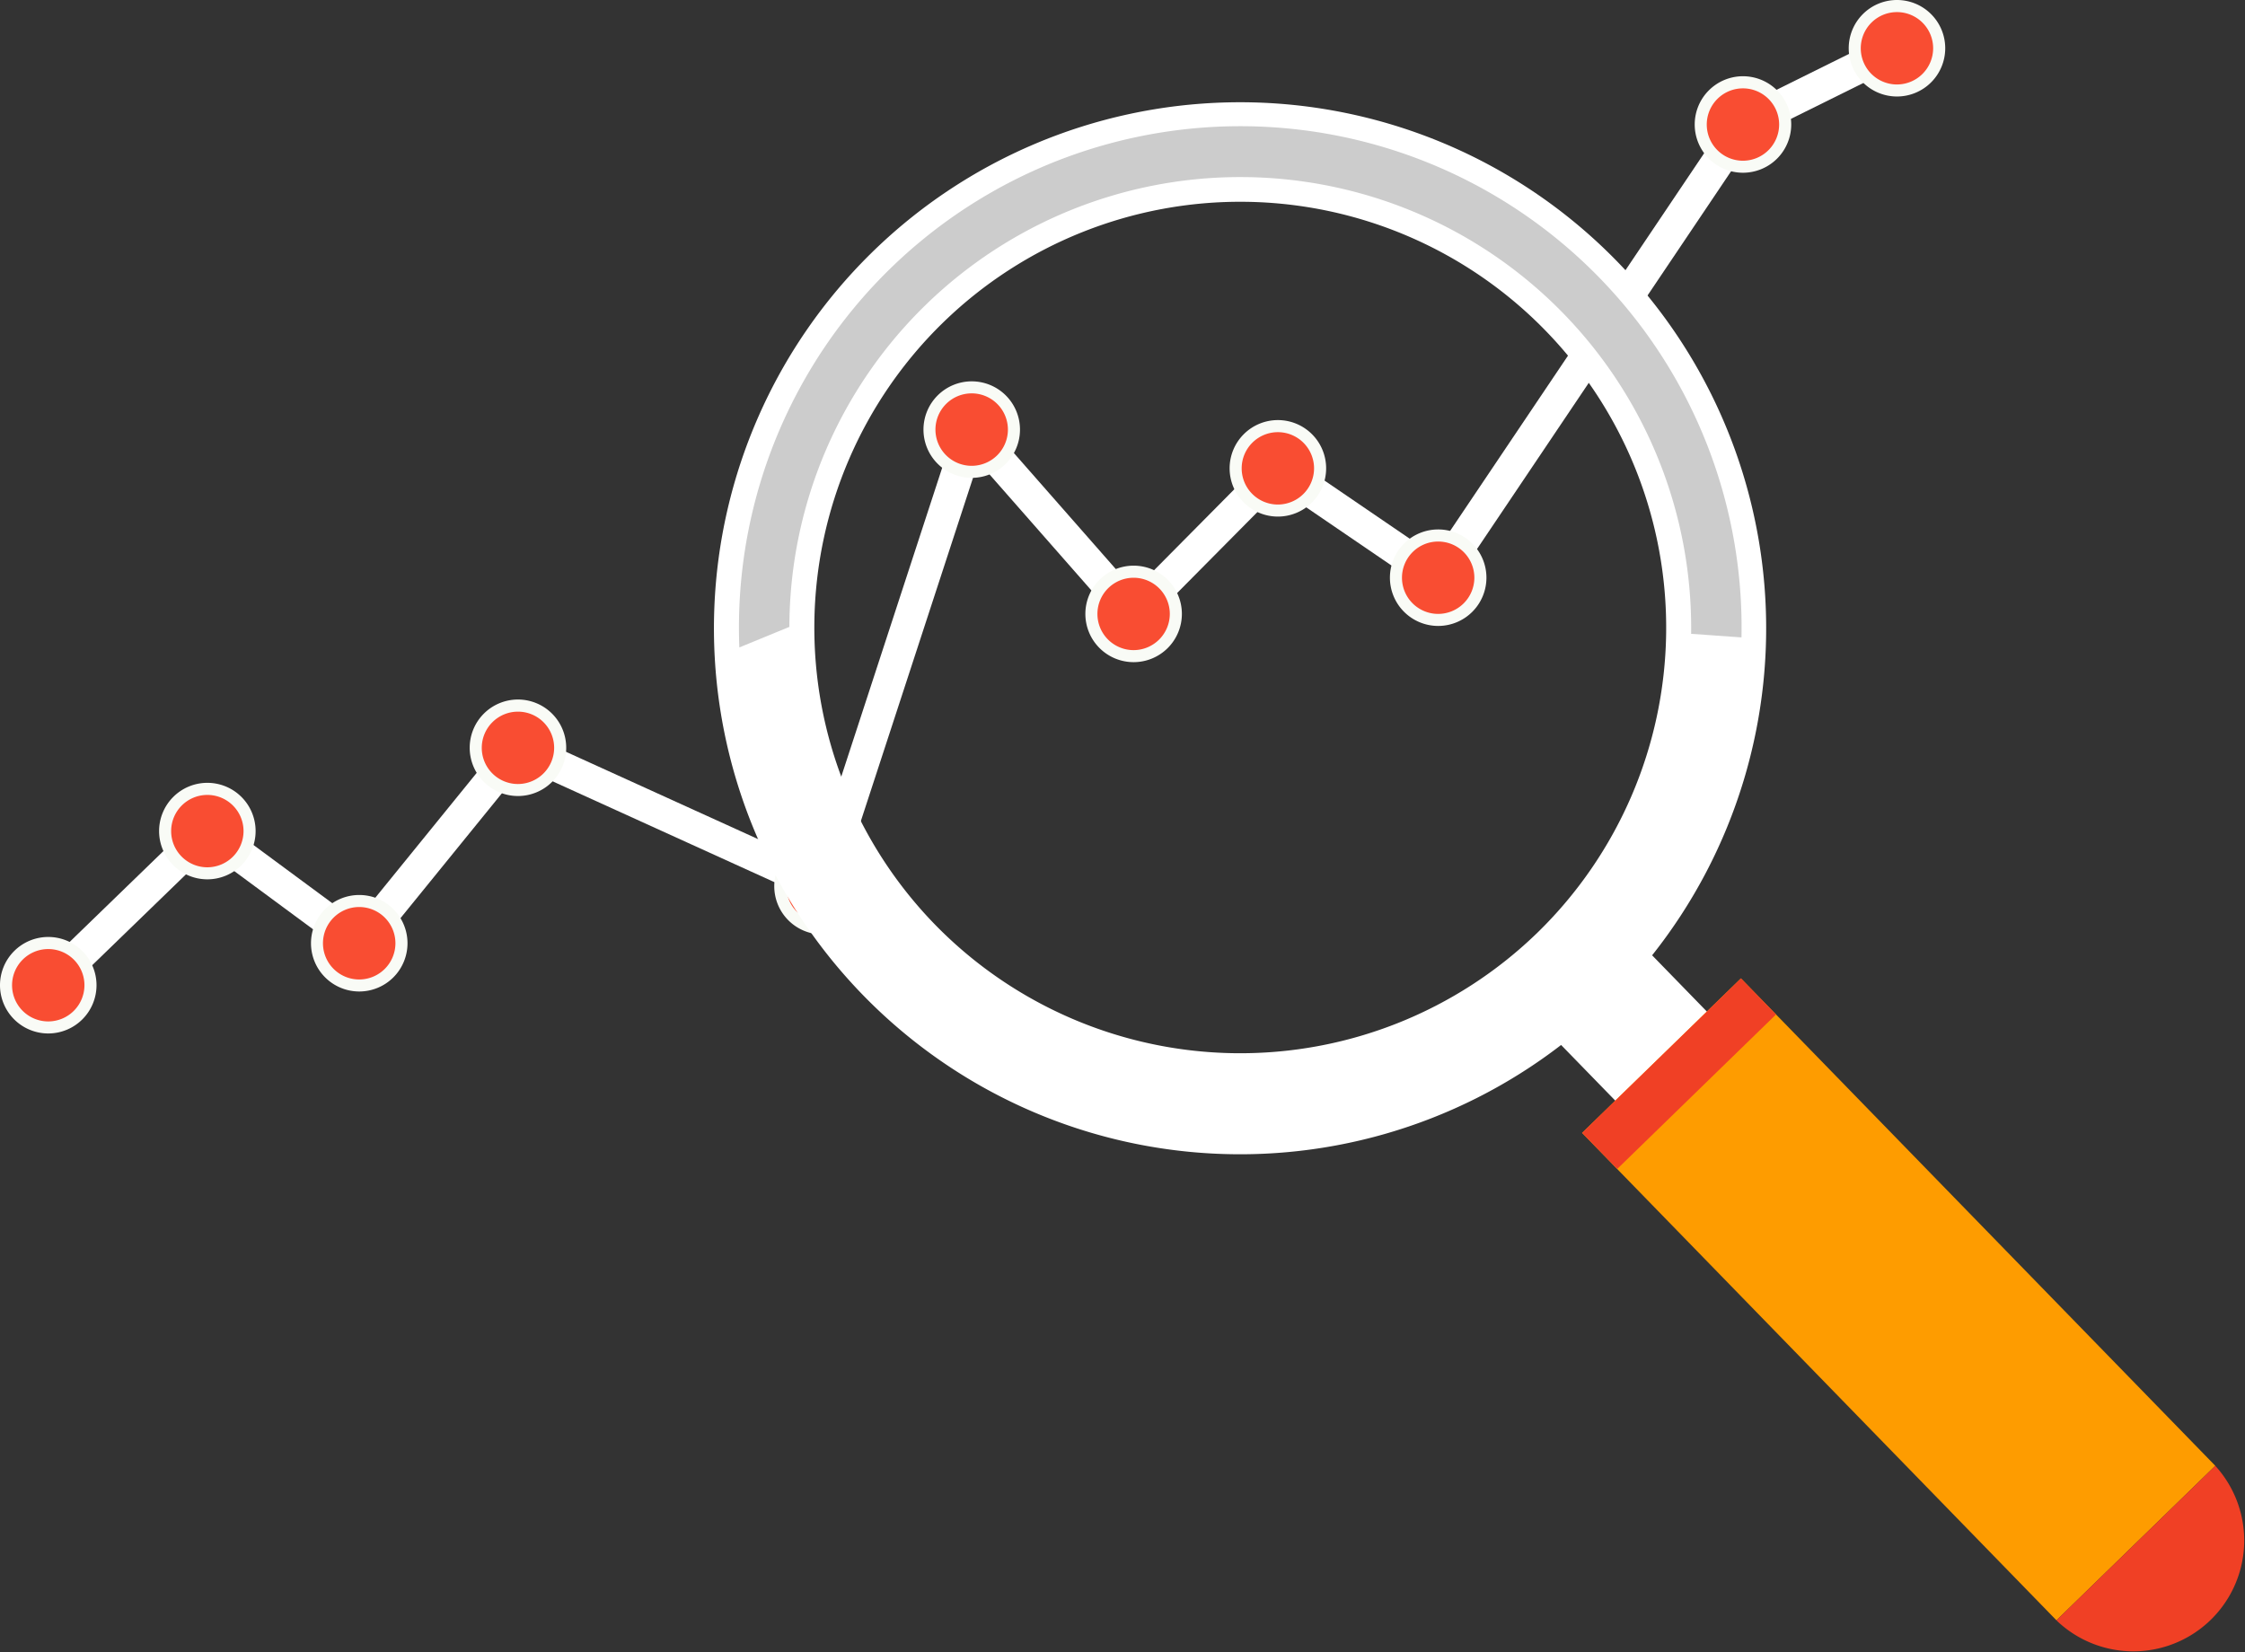 <svg xmlns="http://www.w3.org/2000/svg" xmlns:xlink="http://www.w3.org/1999/xlink" width="279.132" height="205.453" viewBox="0 0 279.132 205.453"><rect x="0" y="0" width="279.132" height="205.453" fill="#333333" stroke="none"/><defs><style>.a,.c{fill:none;}.b{clip-path:url(#a);}.c{stroke:#fff;stroke-miterlimit:10;stroke-width:4.031px;}.d{fill:#f9fbf6;}.d,.e{fill-rule:evenodd;}.e{fill:#f94d32;}.f{fill:#fff;}.g{opacity:0.2;}.h{clip-path:url(#c);}.i{fill:#fe9c00;}.j{fill:#f04025;}</style><clipPath id="a"><rect class="a" width="279.132" height="205.453"/></clipPath><clipPath id="c"><rect class="a" width="124.657" height="64.792" transform="translate(91.88 15.721)"/></clipPath></defs><g class="b"><g class="b"><path class="c" d="M6,122.52,25.78,103.352,44.666,117.3,64.4,92.993l37.867,17.215,18.552-56.784,20.129,22.921,17.936-18.1,19.931,13.6,37.9-56.36L235.858,6"/><path class="d" d="M12,122.52a6,6,0,1,1-6-6,6,6,0,0,1,6,6"/><path class="e" d="M6,127.024a4.5,4.5,0,1,1,4.5-4.5,4.508,4.508,0,0,1-4.5,4.5"/><path class="d" d="M31.781,103.352a6,6,0,1,1-6-6,6,6,0,0,1,6,6"/><path class="e" d="M25.78,107.856a4.5,4.5,0,1,1,4.5-4.5,4.509,4.509,0,0,1-4.5,4.5"/><path class="d" d="M50.667,117.3a6,6,0,1,1-6-6,6,6,0,0,1,6,6"/><path class="e" d="M44.666,121.807a4.505,4.505,0,1,1,4.5-4.506,4.51,4.51,0,0,1-4.5,4.506"/><path class="d" d="M70.4,92.992a6,6,0,1,1-6-6,6,6,0,0,1,6,6"/><path class="e" d="M64.4,97.5a4.5,4.5,0,1,1,4.5-4.5,4.511,4.511,0,0,1-4.5,4.5"/><path class="d" d="M108.268,110.208a6,6,0,1,1-6-6,6,6,0,0,1,6,6"/><path class="e" d="M102.267,114.713a4.5,4.5,0,1,1,4.5-4.5,4.51,4.51,0,0,1-4.5,4.5"/><path class="d" d="M126.82,53.424a6,6,0,1,1-6-6,6,6,0,0,1,6,6"/><path class="e" d="M120.819,57.929a4.505,4.505,0,1,1,4.5-4.505,4.51,4.51,0,0,1-4.5,4.505"/><path class="d" d="M146.949,76.345a6,6,0,1,1-6-6,6,6,0,0,1,6,6"/><path class="e" d="M140.948,80.849a4.5,4.5,0,1,1,4.5-4.5,4.51,4.51,0,0,1-4.5,4.5"/><path class="d" d="M164.885,58.241a6,6,0,1,1-6-6,6,6,0,0,1,6,6"/><path class="e" d="M158.884,62.744a4.5,4.5,0,1,1,4.5-4.5,4.508,4.508,0,0,1-4.5,4.5"/><path class="d" d="M184.816,71.841a6,6,0,1,1-6-6,6,6,0,0,1,6,6"/><path class="e" d="M178.815,76.345a4.5,4.5,0,1,1,4.5-4.5,4.509,4.509,0,0,1-4.5,4.5"/><path class="d" d="M222.712,15.481a6,6,0,1,1-6-6,6,6,0,0,1,6,6"/><path class="e" d="M216.71,19.988a4.5,4.5,0,1,1,4.5-4.507,4.51,4.51,0,0,1-4.5,4.507"/><path class="d" d="M241.86,6a6,6,0,1,1-6-6,6,6,0,0,1,6,6"/><path class="e" d="M235.858,10.505a4.5,4.5,0,1,1,4.5-4.5,4.508,4.508,0,0,1-4.5,4.5"/><path class="f" d="M194.1,129.952l19.445,19.98,11.385-11.081L205.416,118.8A65.414,65.414,0,1,0,194.1,129.952m-77.851-14.976a52.957,52.957,0,1,1,74.886,1.031,53.02,53.02,0,0,1-74.886-1.031"/><g class="g"><g class="h"><path d="M210.266,78.821A56.062,56.062,0,1,0,98.147,77.96l-6.22,2.553a62.331,62.331,0,1,1,124.6-1.247Z"/></g></g><rect class="i" width="27.557" height="84.574" transform="translate(196.707 140.889) rotate(-44.219)"/><path class="j" d="M255.686,201.505a13.787,13.787,0,0,0,19.751-19.22Z"/><rect class="j" width="27.555" height="6.259" transform="translate(196.711 140.884) rotate(-44.213)"/></g></g></svg>